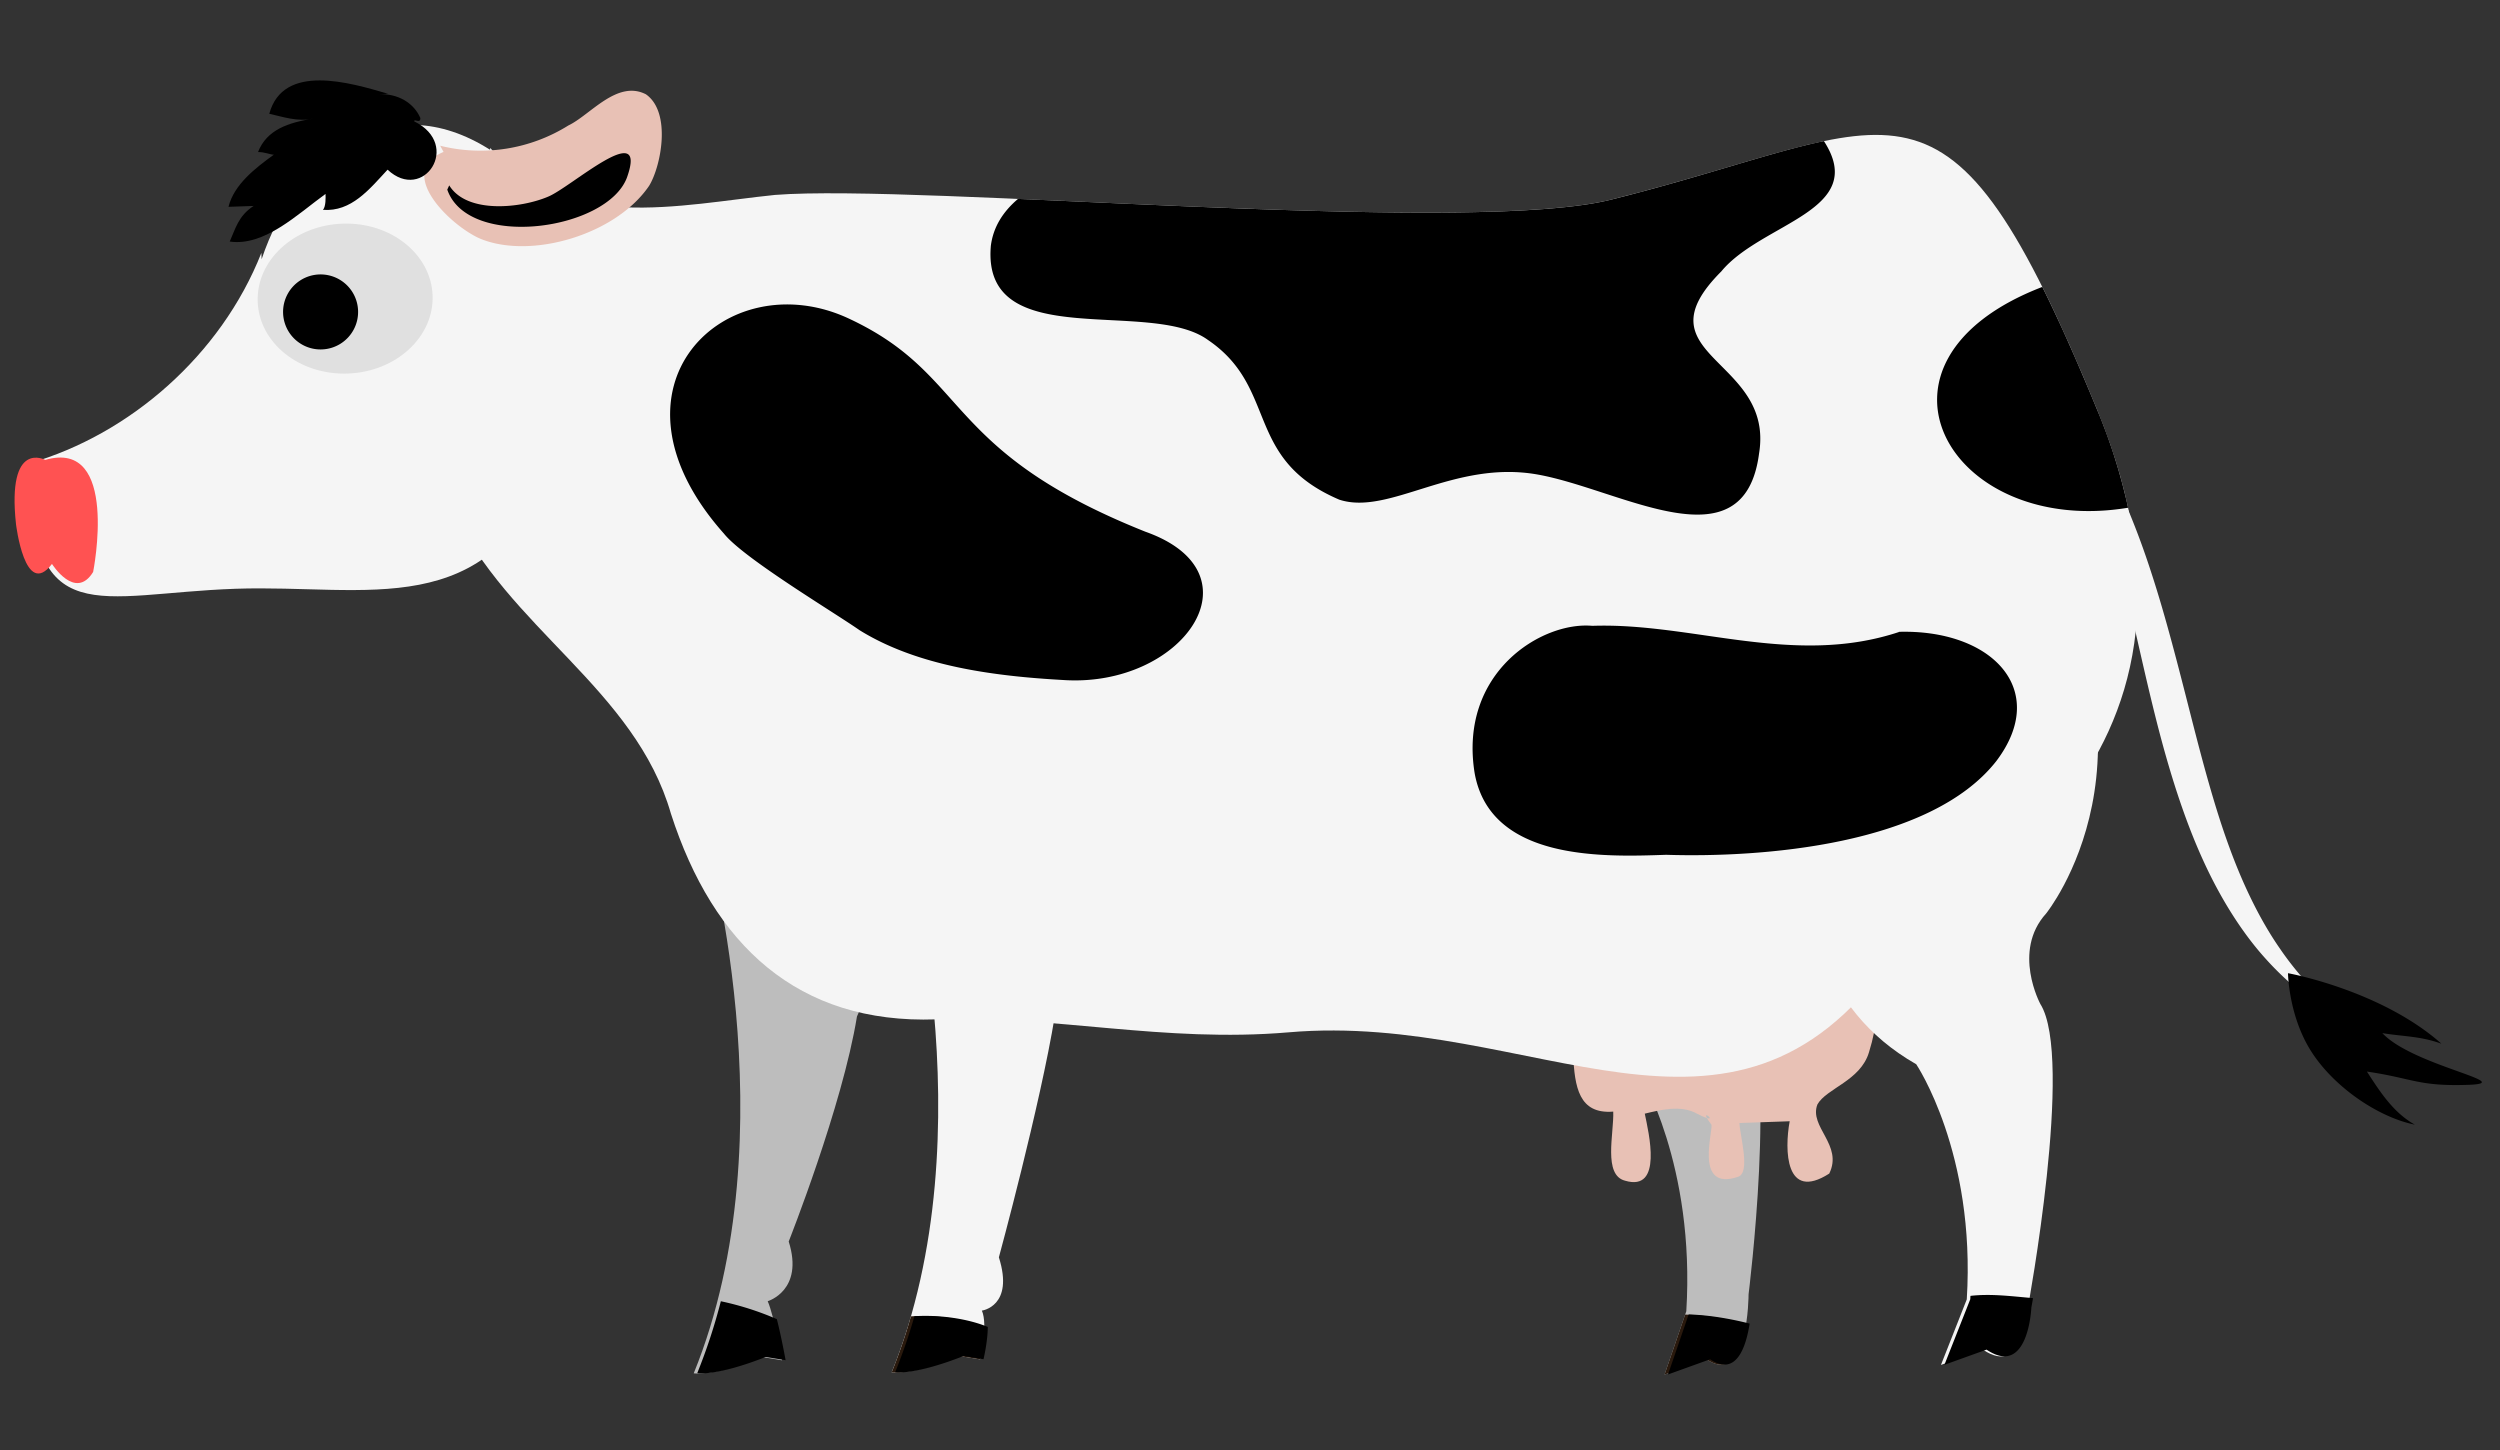<svg xmlns="http://www.w3.org/2000/svg" width="100" height="58" viewBox="0 0 100 58">
    <rect x="0" y="0" width="100" height="58" fill="#333333" stroke="none"/>
    <g fill="none" fill-rule="evenodd">
        <path fill="#F5F5F5" d="M94.137 40.986l-.268-.13-.147-.074-.174-.095-.203-.113c-.073-.04-.147-.087-.227-.136a10.223 10.223 0 0 1-1.12-.786c-.419-.335-.872-.751-1.33-1.256-.92-1.003-1.82-2.385-2.56-4.022-.744-1.636-1.333-3.513-1.835-5.483-.501-1.972-.89-3.85-1.301-5.535-.406-1.686-.834-3.18-1.287-4.407a20.22 20.22 0 0 0-1.397-3.06l-.117-.198a7.692 7.692 0 0 0-.185-.31l-.157-.254.204.218c.068.071.149.161.242.27l.152.176.166.206c.471.58 1.1 1.474 1.724 2.67.627 1.192 1.238 2.683 1.777 4.37.546 1.686 1.023 3.562 1.519 5.509.495 1.946.982 3.777 1.574 5.381.587 1.604 1.282 2.978 2.022 4.035a12.494 12.494 0 0 0 2.037 2.301c.069.06.133.12.196.172l.177.145.152.125a83.384 83.384 0 0 0 .366.281"/>
        <path fill="#BDBDBD" d="M62.758 26.975s-5.003 11.504 2.834 15.981c0 0 2.223 3.634 1.86 9.494l-.871 2.533 1.686-.607c1.675 1.129 1.676-2.603 1.676-2.603s1.177-9.375-.178-11.52c0 0-.348-1.816 1.022-3.326 0 0 5.182-6.394-.826-15.503-3.217-4.88-7.203 5.55-7.203 5.55"/>
        <path fill="#29190D" d="M69.846 52.949c-.756-.194-1.63-.346-2.44-.366l-.825 2.4 1.686-.607c1.028.693 1.425-.445 1.58-1.427"/>
        <path fill="#E8C1B5" d="M61.94 38.74c1.934 1.323-.169 5.947 2.59 5.724.031.883-.414 2.542.474 2.764 1.525.452.94-1.929.787-2.682.624-.148 1.441-.36 2.083-.003 1.152.592-.085-.432.574.43.13.121-.743 2.722 1.079 2.097.504-.173.068-1.646.05-2.15l2.01-.07c-.211 1.144-.18 3.221 1.583 2.093.562-1.144-.82-1.868-.474-2.764.355-.645 1.728-.945 2.065-2.094.679-2.173.353-4.31-1.684-4.997-2.17-.935-4.796-.465-6.905.368-.866.409-1.485.683-2.481.97-.628.023-.893-.347-1.634.058"/>
        <path fill="#BDBDBD" d="M27.75 54.933s.754.132 2.74-.65l.794.13s-.318-1.779-.576-2.365c0 0 1.46-.427.84-2.388 0 0 2.146-5.408 2.73-8.999 0 0 3.595-7.861-.004-9.164-3.598-1.302-6.097 1.76-6.097 1.76s3.5 12.018-.428 21.676z"/>
        <path fill="#F5F5F5" d="M36.093 33.22s3.5 12.016-.427 21.674c0 0 .755.133 2.74-.65l.795.13s.33-1.365.074-1.95c0 0 1.301-.169.68-2.131 0 0 1.655-6.079 2.24-9.67 0 0 3.595-7.862-.004-9.164-3.599-1.302-6.098 1.76-6.098 1.76M10.455 10.116C8.837 14.218 5.174 17.38 1.19 18.53c-.014 6.826 2.698 5.214 8.226 5.021 5.277-.184 10.113 1.417 12.657-4.992 1.384-3.588 1.406-10.161-2.451-12.555-4.118-2.637-7.79.272-9.157 4.365"/>
        <path fill="#F5F5F5" d="M83.889 16.4C77.798 1.593 76.196 5.04 64.474 7.978 58.738 9.442 36.77 7.343 31 7.797c-3.76.384-8.5 1.56-11.388-1.878L19 9.985c-2.649 3.38-2.777 6.923-.894 10.397 2.177 4.727 7.3 7.162 8.732 12.168 1.693 5.25 5.075 8.418 10.603 8.225 4.774-.167 9.09.946 14.107.518 9.783-.847 17.673 6.112 24.053-2.862 1.597-2.246 14.336-7.326 8.288-22.03"/>
        <path fill="#000" d="M39.632 9.856c-.353 4.31 6.361 2.053 8.684 3.741 2.835 1.923 1.424 4.754 5.256 6.39 2 .652 4.59-1.61 7.948-1.003 3.36.608 8.248 3.723 8.843-.848.622-3.814-4.915-3.873-1.512-7.278 1.614-1.958 5.915-2.421 4.106-5.214-2.135.444-4.812 1.414-8.483 2.334-3.86.985-15.074.356-23.753-.022-.595.505-.998 1.124-1.09 1.9zM28.963 21.351c.789.984 4.386 3.134 5.418 3.856 2.314 1.436 5.348 1.836 8.12 1.992 4.792.338 8.027-4.26 3.316-5.93-8.18-3.265-6.986-6.254-11.871-8.53-4.886-2.276-10.22 2.728-4.983 8.612zM85.124 20.309a22.893 22.893 0 0 0-1.235-3.909c-.799-1.94-1.52-3.567-2.197-4.923-7.764 2.99-3.7 10.018 3.432 8.832"/>
        <path fill="#F5F5F5" d="M73.815 26.589s-5.003 11.504 2.834 15.981c0 0 2.387 3.544 2.022 9.405l-1.033 2.622 1.686-.607c1.675 1.129 1.79-1.68 1.79-1.68s1.854-10.005.5-12.15c0 0-1.14-2.109.23-3.619 0 0 5.181-6.394-.827-15.503-3.217-4.88-7.202 5.55-7.202 5.55"/>
        <path fill="#E8C1B5" d="M17.608 5.829a6.638 6.638 0 0 0 5.128-.811c.867-.41 1.948-1.838 3.101-1.246 1.032.722.604 2.886.128 3.66-1.316 1.942-4.677 2.944-6.718 2.131-1.148-.465-3.488-2.658-1.505-3.486"/>
        <path fill="#000" d="M15.523 3.753c-1.525-.452-4.194-1.244-4.752.798.507.109 1.144.34 1.768.191-1.001.161-1.871.444-2.218 1.341.252-.009.507.109.633.104-.736.532-1.593 1.194-1.814 2.086l1.005-.035c-.615.4-.723.91-.956 1.424 1.39.203 2.728-1.107 3.832-1.904.005.127.018.505-.103.636 1.135.086 1.858-.823 2.585-1.607 1.43 1.34 2.984-.99 1.065-1.933-.005-.126.255.117.246-.135-.273-.622-.914-.98-1.668-.953"/>
        <path fill="#FF5252" d="M1.81 18.396S.27 17.566.64 20.965c0 0 .357 3.02 1.439 1.592 0 0 .932 1.484 1.646.322 0 0 1.072-5.345-1.917-4.483"/>
        <path fill="#29190D" d="M39.201 54.374s.166-.683.171-1.29c-.794-.33-1.91-.493-2.934-.43a22.386 22.386 0 0 1-.772 2.24s.755.133 2.74-.65l.795.13z"/>
        <path fill="#000" d="M75.978 25.274c-4.228 1.412-8.267-.381-12.288-.241-2.018-.182-5.349 1.865-4.705 5.888.626 3.517 5.15 3.359 7.662 3.271 3.778.121 10.554-.368 13.204-3.747 2.164-2.857-.186-5.302-3.955-5.17M69.986 52.944c-.757-.193-1.63-.345-2.44-.366l-.825 2.4 1.685-.607c1.028.693 1.426-.445 1.58-1.427M39.34 54.37s.166-.684.172-1.292c-.795-.33-1.91-.492-2.934-.43a22.386 22.386 0 0 1-.772 2.242s.754.132 2.74-.651l.795.13zM31.074 52.766a11.66 11.66 0 0 0-2.24-.716 22.804 22.804 0 0 1-.945 2.878s.755.133 2.74-.65l.795.13s-.163-.91-.35-1.642M78.818 51.835l-.007.135-1.034 2.622 1.686-.607c1.675 1.129 1.791-1.68 1.791-1.68s.026-.137.068-.38c-.836-.071-1.673-.186-2.504-.09M91.52 38.929s.02 1.67.903 3.086c.913 1.463 2.714 2.68 4.173 2.972-.855-.476-1.387-1.3-1.919-2.124 1.854.272 2.054.6 4.064.53 2.01-.07-2.227-.763-3.447-2.068.843.139 1.514.115 2.363.423-2.423-2.148-6.136-2.82-6.136-2.82zM21.926 7.866c-1.075.46-3.246.704-3.957-.451l-.078.17c.839 2.415 6.43 1.63 7.194-.503.839-2.389-2.25.415-3.16.784"/>
        <path fill="#E0E0E0" d="M17.304 11.822c.058 1.655-1.461 3.052-3.392 3.12-1.934.067-3.546-1.22-3.604-2.876-.058-1.655 1.46-3.053 3.394-3.12 1.931-.068 3.544 1.221 3.602 2.876"/>
        <path fill="#000" d="M14.323 12.425a1.5 1.5 0 1 1-2.999.105 1.5 1.5 0 0 1 2.999-.105"/>
    </g>
</svg>
